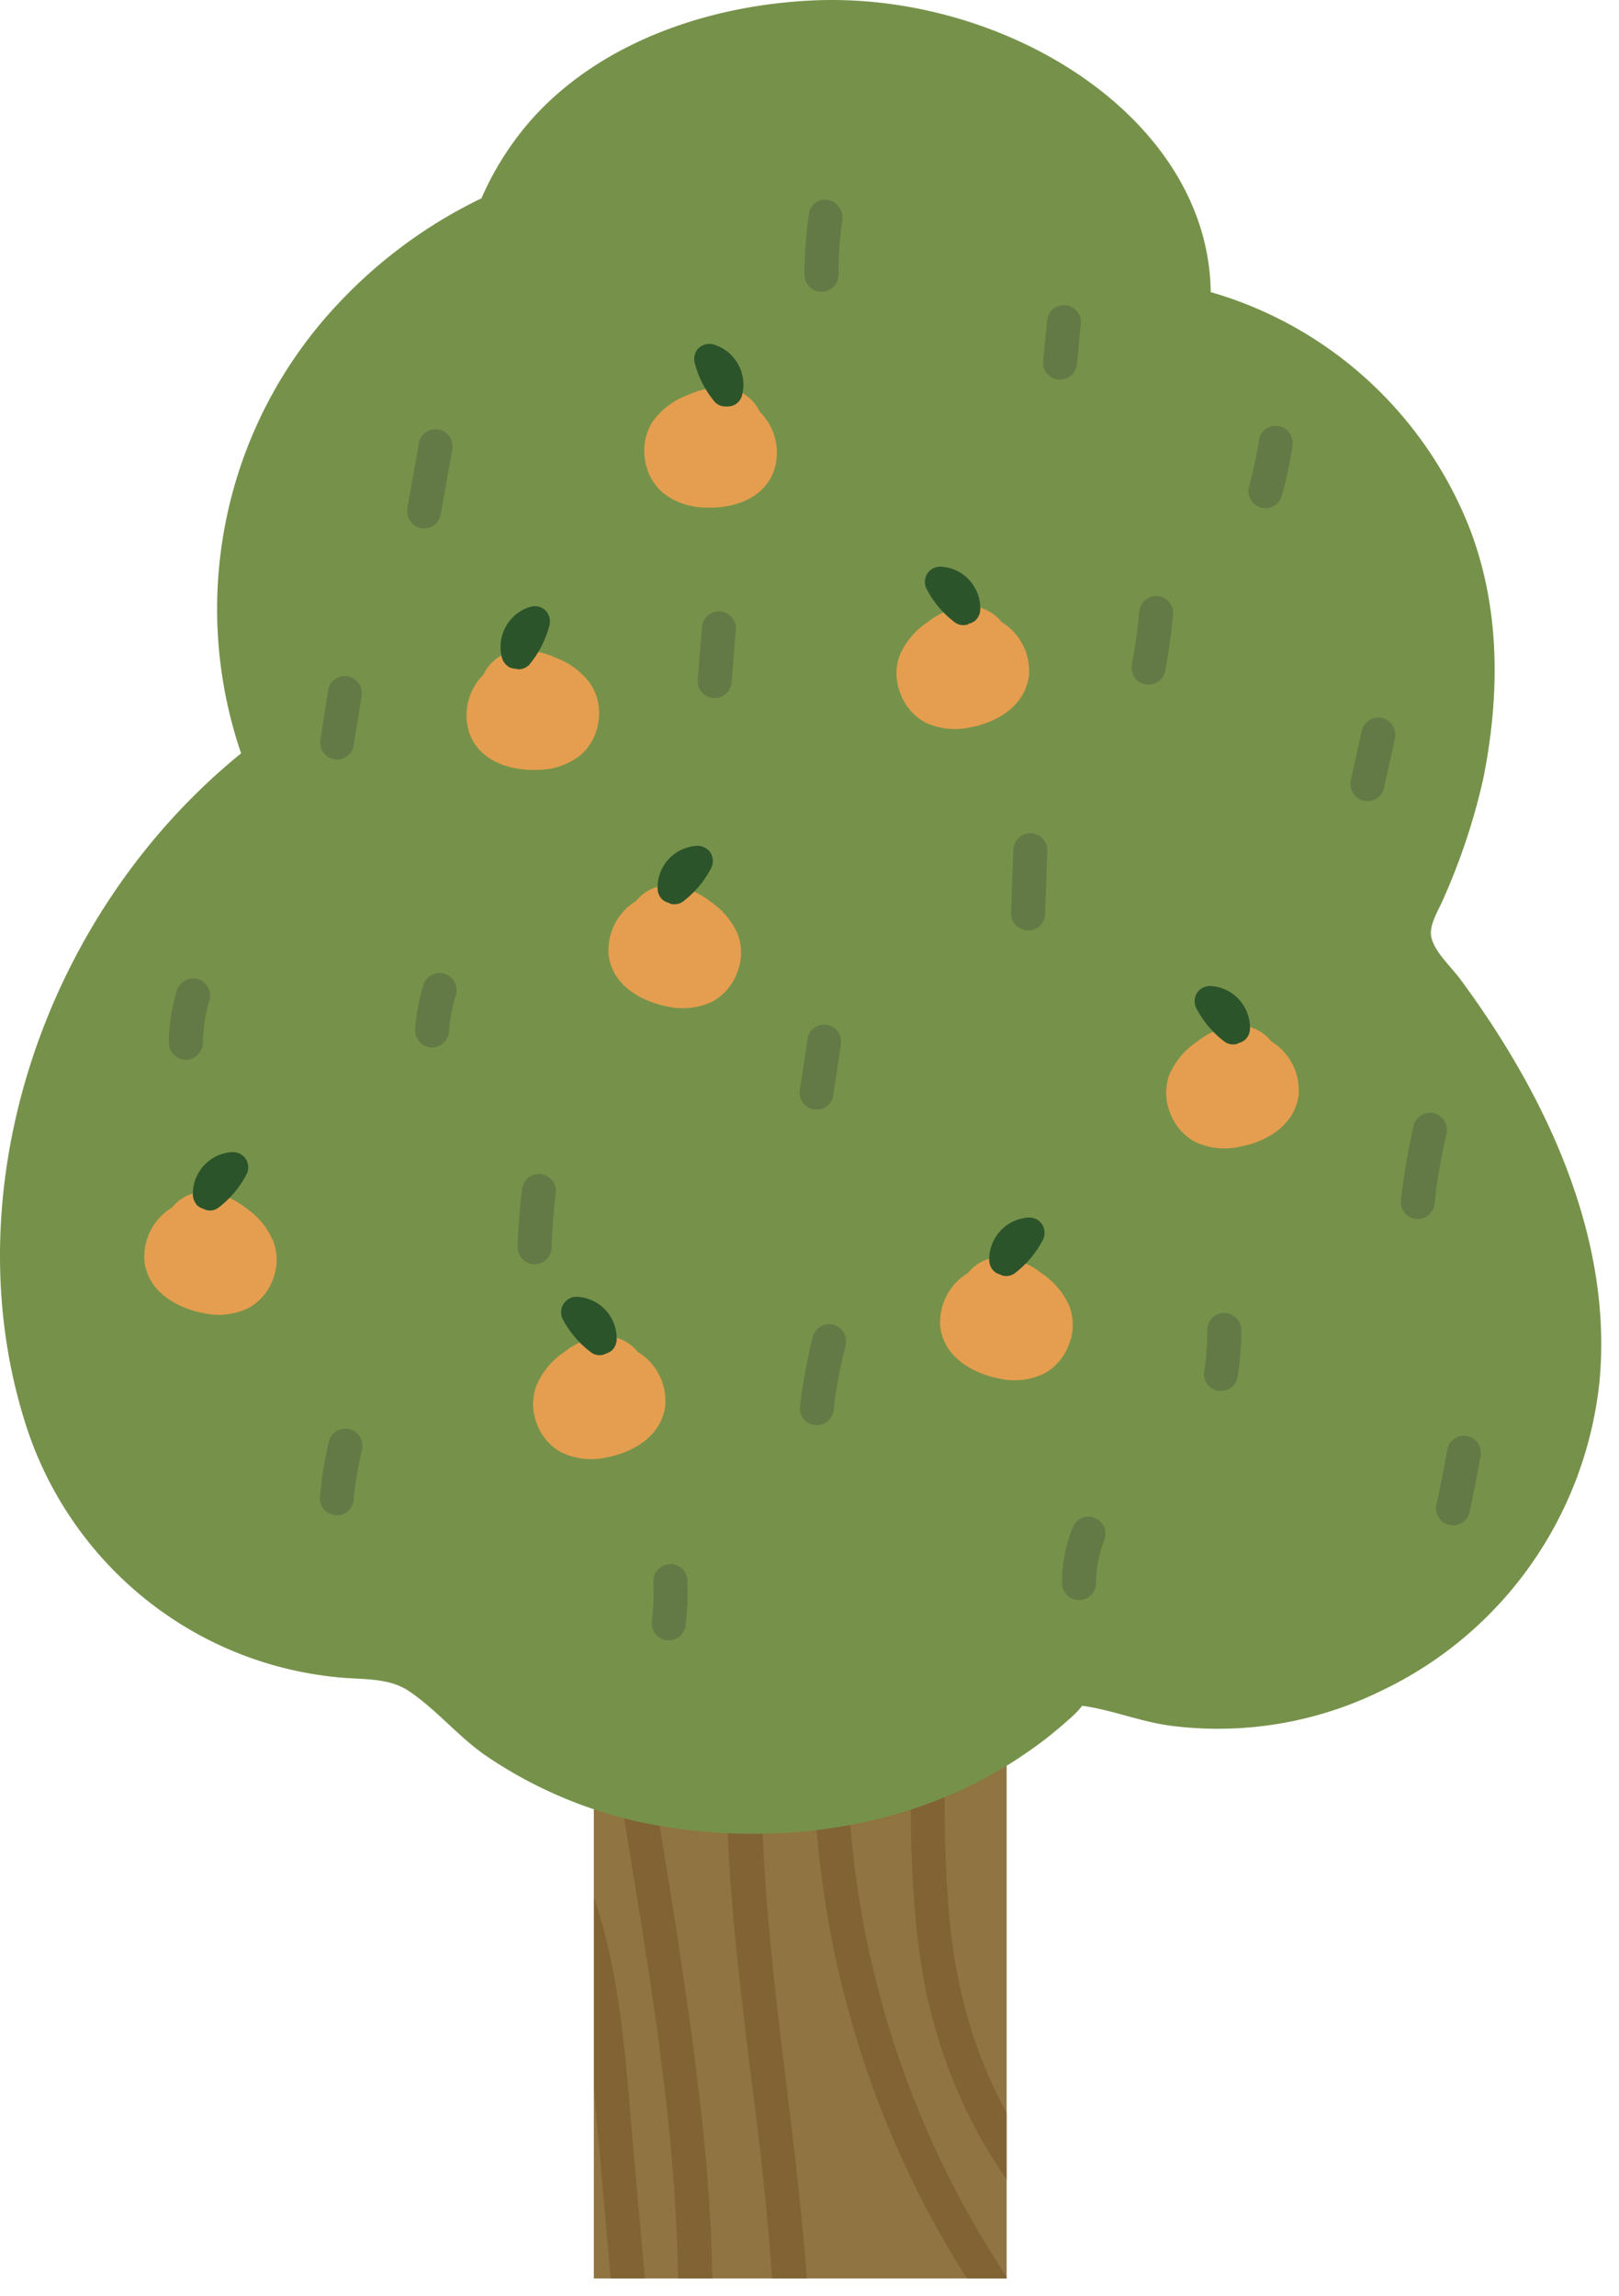 <svg width="55" height="78" fill="none" xmlns="http://www.w3.org/2000/svg"><path d="M34.197 37.457H20.174v39.937h14.023V37.457Z" fill="#907442"/><path d="M32.315 51.345c-.266 2.523-.22 5.092-.22 7.628 0 2.744-.08 5.582.465 8.28.319 1.58.87 3.104 1.634 4.521v2.26a17.472 17.472 0 0 1-2.79-6.694c-.533-2.828-.465-5.77-.465-8.645 0-4.718-.474-10.56 2.852-14.363a.552.552 0 0 1 .406-.2v1.543c-1.196 1.627-1.683 3.66-1.882 5.67Z" fill="#826334"/><path d="M31.075 47.408c-1.971 5.36-2.79 10.928-1.959 16.623a32.514 32.514 0 0 0 5.078 13.304v.06H32.85a33.196 33.196 0 0 1-3.132-6.311 33.824 33.824 0 0 1-1.739-16.548c.44-3.122 1.451-6.06 2.564-8.983.93-2.498 1.891-5.033 3.652-7.066v1.874c-1.435 2.107-2.26 4.677-3.119 7.047Z" fill="#826334"/><path d="M27.41 77.394c-.359-4.79-1.196-9.52-1.463-14.322-.334-5.898.558-11.752 1.613-17.535.545-3.012 1.51-5.757 3.528-8.08h-1.485a15.746 15.746 0 0 0-2.79 5.957c-.686 2.895-1.114 5.886-1.507 8.83a57.966 57.966 0 0 0-.62 8.97c.07 3.05.43 6.076.8 9.09.31 2.36.58 4.717.744 7.09h1.18ZM21.908 77.394h-1.16c-.177-1.976-.35-3.937-.524-5.901 0-.184-.034-.362-.046-.546v-6.498c.697 2.07.964 4.218 1.16 6.46.179 2.16.377 4.324.57 6.485Z" fill="#826334"/><path d="M23.014 65.804c.58 3.844 1.126 7.7 1.182 11.59h-1.16c-.08-5.258-.995-10.466-1.832-15.63-.31-1.873-.648-3.747-1.033-5.583v-5.223c.072.268.14.54.211.808.14.547.242 1.096.37 1.646 1.264-5.308 3.341-10.513 3.782-15.955h1.147c-.475 6.154-3.014 11.983-4.198 18.034a.423.423 0 0 1-.208.313c.682 3.319 1.219 6.66 1.74 10Z" fill="#826334"/><path d="M49.6 33.251c-.31-.415-.859-.911-.974-1.408-.096-.427.255-.936.416-1.33a21.737 21.737 0 0 0 1.342-4.04c.568-2.81.596-5.764-.443-8.486a13.532 13.532 0 0 0-3.47-5.07 13.408 13.408 0 0 0-5.341-2.995C41.058 3.974 34.092-.313 27.544.018c-3.603.181-7.208 1.474-9.503 4.059a10.254 10.254 0 0 0-1.686 2.66 16.438 16.438 0 0 0-4.778 3.485 15.089 15.089 0 0 0-3.846 7.202 15.157 15.157 0 0 0 .46 8.165c-6.7 5.44-9.787 14.762-7.378 22.6a12.451 12.451 0 0 0 4.002 6.027 12.312 12.312 0 0 0 6.66 2.758c.828.085 1.73 0 2.421.472.93.624 1.662 1.533 2.601 2.185 1.75 1.193 3.73 2 5.81 2.37 4.4.78 9.05 0 12.616-2.498.448-.307.877-.643 1.283-1.005.157-.13.305-.27.444-.418.046-.06.08-.097.118-.138 1.001.138 1.968.537 2.982.675 2.46.321 4.959-.093 7.187-1.19a13.062 13.062 0 0 0 5.065-4.273 13.187 13.187 0 0 0 2.335-6.224c.462-4.868-1.798-9.713-4.737-13.679Z" fill="#76924A"/><path d="M41.592 44.595a.584.584 0 0 0-.58.584c.001.4-.023.8-.074 1.198 0 .044 0 .088-.022.135a.647.647 0 0 0 .059.45.583.583 0 0 0 .58.283.578.578 0 0 0 .48-.424 9.75 9.75 0 0 0 .137-1.642.592.592 0 0 0-.58-.584ZM24.831 20.937a.577.577 0 0 0-.409-.172.59.59 0 0 0-.58.584c-.046.593-.096 1.19-.142 1.783a.585.585 0 0 0 .357.54.573.573 0 0 0 .629-.13.598.598 0 0 0 .173-.41l.143-1.783a.573.573 0 0 0-.17-.412ZM15.298 14.867a.58.58 0 0 0-.345-.268.586.586 0 0 0-.716.406l-.39 2.204a.628.628 0 0 0 .059.45.579.579 0 0 0 .574.287.574.574 0 0 0 .483-.425l.394-2.2a.629.629 0 0 0-.06-.454ZM28.53 7.071a.581.581 0 0 0-.58-.285.544.544 0 0 0-.462.432c-.106.698-.16 1.404-.161 2.11a.586.586 0 0 0 .58.584.578.578 0 0 0 .58-.583c-.001-.599.038-1.197.117-1.79a.628.628 0 0 0-.074-.468ZM36.554 10.537a.579.579 0 0 0-.822 0 .661.661 0 0 0-.167.412l-.134 1.364c0 .155.06.303.168.413a.581.581 0 0 0 .822 0 .665.665 0 0 0 .17-.413l.133-1.364a.583.583 0 0 0-.17-.412ZM43.84 14.749a.585.585 0 0 0-.962-.062.573.573 0 0 0-.099.202 14.803 14.803 0 0 1-.34 1.608.588.588 0 0 0 .395.744.577.577 0 0 0 .72-.431c.146-.528.26-1.064.344-1.605a.653.653 0 0 0-.059-.456ZM39.688 20.416a.58.58 0 0 0-.822 0 .665.665 0 0 0-.17.412c-.022.243-.05.487-.08.727-.047.313-.097.644-.156.965a.629.629 0 0 0 .06.45.58.58 0 0 0 .343.268.588.588 0 0 0 .717-.409c.122-.662.214-1.329.276-2.001a.583.583 0 0 0-.168-.412ZM12.216 23.254a.583.583 0 0 0-.58-.284.577.577 0 0 0-.383.222.563.563 0 0 0-.098.202c-.086.556-.176 1.112-.263 1.668a.628.628 0 0 0 .059.45.58.58 0 0 0 .344.268.585.585 0 0 0 .616-.207.56.56 0 0 0 .097-.202l.267-1.668a.647.647 0 0 0-.06-.45ZM35.004 28.3a.59.59 0 0 0-.58.583c-.03.716-.055 1.43-.078 2.14a.586.586 0 0 0 .58.583.578.578 0 0 0 .58-.584l.077-2.139a.595.595 0 0 0-.58-.584ZM46.977 24.39a.589.589 0 0 0-.713.41c-.12.558-.245 1.114-.369 1.673a.588.588 0 0 0 .405.72.577.577 0 0 0 .714-.408l.37-1.673a.6.6 0 0 0-.407-.722ZM28.499 35.093a.583.583 0 0 0-.58-.283.577.577 0 0 0-.48.424 176.27 176.27 0 0 1-.258 1.72.666.666 0 0 0 .06.45c.077.13.201.227.346.268a.585.585 0 0 0 .615-.206.57.57 0 0 0 .098-.203c.087-.57.171-1.145.258-1.72a.628.628 0 0 0-.06-.45ZM15.087 33.07a.585.585 0 0 0-.713.406 6.654 6.654 0 0 0-.273 1.52.589.589 0 0 0 .358.54.572.572 0 0 0 .631-.127.627.627 0 0 0 .17-.412c0-.094 0-.184.028-.275.041-.318.11-.631.205-.937a.594.594 0 0 0-.406-.715ZM6.716 33.251a.589.589 0 0 0-.713.41 6.37 6.37 0 0 0-.267 1.757.592.592 0 0 0 .58.584.598.598 0 0 0 .58-.584c0-.206.021-.409.043-.624a5.97 5.97 0 0 1 .183-.834.594.594 0 0 0-.406-.709ZM18.714 40.048a.576.576 0 0 0-.818 0 .674.674 0 0 0-.17.413 23.53 23.53 0 0 0-.146 1.898c0 .155.06.303.17.413a.578.578 0 0 0 .989-.413c.025-.624.073-1.257.146-1.898a.578.578 0 0 0-.17-.413ZM48.741 37.816a.588.588 0 0 0-.716.406 23.109 23.109 0 0 0-.44 2.6.581.581 0 0 0 .58.584.593.593 0 0 0 .58-.583l.036-.312c0-.032.025-.206 0-.056 0-.047 0-.097.022-.144a22.023 22.023 0 0 1 .335-1.78.594.594 0 0 0-.397-.715ZM50.23 49.056a.58.58 0 0 0-.345-.268.583.583 0 0 0-.713.409c-.11.624-.23 1.241-.363 1.851a.588.588 0 0 0 .396.744.575.575 0 0 0 .624-.218.586.586 0 0 0 .096-.213c.133-.625.254-1.242.363-1.852a.628.628 0 0 0-.059-.453ZM28.325 44.997a.585.585 0 0 0-.713.406 19.574 19.574 0 0 0-.443 2.423.59.59 0 0 0 .17.415.581.581 0 0 0 .819 0 .681.681 0 0 0 .17-.415l.02-.144v-.046l.036-.256a18.95 18.95 0 0 1 .341-1.664.597.597 0 0 0-.4-.719ZM11.887 48.547a.586.586 0 0 0-.713.406 12.821 12.821 0 0 0-.31 1.94.574.574 0 0 0 .168.411.618.618 0 0 0 .412.172.58.58 0 0 0 .41-.172.664.664 0 0 0 .17-.412c0-.15.03-.312.05-.443a11.7 11.7 0 0 1 .22-1.183.597.597 0 0 0-.407-.719ZM23.185 53.3a.58.58 0 0 0-.41-.172.581.581 0 0 0-.58.584c.02.476 0 .953-.055 1.426 0 .155.06.303.168.413a.618.618 0 0 0 .412.171.593.593 0 0 0 .41-.171c.03-.04.061-.078.089-.119a.581.581 0 0 0 .08-.294c.056-.473.075-.95.056-1.426a.627.627 0 0 0-.17-.413ZM37.477 51.807a.583.583 0 0 0-.58-.284.577.577 0 0 0-.213.075.668.668 0 0 0-.267.35c-.227.58-.343 1.199-.34 1.823a.578.578 0 1 0 1.16 0c0-.172.012-.344.033-.515.05-.343.139-.678.266-1a.586.586 0 0 0-.059-.449Z" fill="#647A46"/><path d="M20.047 23.213c-.3-.4-.709-.704-1.178-.874a2.51 2.51 0 0 0-1.513-.203 1.442 1.442 0 0 0-.93.778 1.956 1.956 0 0 0-.477 2.001c.36.959 1.41 1.28 2.347 1.233a2.361 2.361 0 0 0 1.441-.509c.332-.3.544-.712.596-1.158a1.787 1.787 0 0 0-.285-1.268Z" fill="#E59E4F"/><path d="M18.531 20.737a.52.52 0 0 0-.496-.13c-.358.1-.661.339-.845.664a1.43 1.43 0 0 0-.138 1.071c.037.13.121.242.236.313.075.04.157.061.242.062a.25.25 0 0 0 .084.016.495.495 0 0 0 .362-.15c.326-.39.561-.847.689-1.34a.528.528 0 0 0-.134-.506Z" fill="#2C542B"/><path d="M21.908 15.57c.051.447.264.86.598 1.158.41.326.916.507 1.439.512.93.047 1.99-.274 2.347-1.248a1.952 1.952 0 0 0-.478-2.002 1.455 1.455 0 0 0-.93-.777 2.499 2.499 0 0 0-1.51.203c-.47.169-.88.473-1.181.874a1.803 1.803 0 0 0-.285 1.28Z" fill="#E59E4F"/><path d="M23.727 11.83a.526.526 0 0 1 .5-.132c.357.102.66.34.843.666.184.325.233.71.136 1.07a.493.493 0 0 1-.477.372.248.248 0 0 1-.08 0 .487.487 0 0 1-.364-.15 3.383 3.383 0 0 1-.688-1.34.529.529 0 0 1 .13-.487Z" fill="#2C542B"/><path d="M30.589 23.554c.152.42.452.772.843.986a2.378 2.378 0 0 0 1.52.169c.93-.172 1.86-.728 2.002-1.745a1.954 1.954 0 0 0-.93-1.836 1.446 1.446 0 0 0-1.085-.544 2.52 2.52 0 0 0-1.423.547 2.582 2.582 0 0 0-.949 1.124c-.156.42-.148.884.022 1.299Z" fill="#E59E4F"/><path d="M31.497 19.491a.522.522 0 0 1 .453-.243c.372.015.723.178.976.453s.388.64.375 1.014a.539.539 0 0 1-.158.353.511.511 0 0 1-.223.116.333.333 0 0 1-.074.037.506.506 0 0 1-.388-.065 3.359 3.359 0 0 1-.976-1.143.53.53 0 0 1 .015-.522Z" fill="#2C542B"/><path d="M18.234 48.35c.15.424.45.775.843.987a2.338 2.338 0 0 0 1.52.169c.93-.172 1.86-.728 2.002-1.742a1.954 1.954 0 0 0-.93-1.84 1.452 1.452 0 0 0-1.082-.54c-.52.029-1.019.22-1.426.547a2.57 2.57 0 0 0-.93 1.12c-.162.419-.161.883.003 1.3Z" fill="#E59E4F"/><path d="M19.145 44.292a.516.516 0 0 1 .453-.244c.371.017.72.18.974.453.253.274.389.638.378 1.012a.561.561 0 0 1-.159.355.584.584 0 0 1-.223.116.22.22 0 0 1-.077.034.49.49 0 0 1-.385-.062 3.365 3.365 0 0 1-.989-1.146.526.526 0 0 1 .028-.518Z" fill="#2C542B"/><path d="M36.33 44.373c-.2-.46-.53-.85-.948-1.124a2.52 2.52 0 0 0-1.423-.547 1.437 1.437 0 0 0-1.082.544c-.312.187-.564.459-.729.784-.164.326-.234.691-.202 1.055.13 1.015 1.083 1.56 2.003 1.742.511.116 1.046.056 1.52-.169.391-.213.691-.564.843-.986.169-.415.175-.88.018-1.3Z" fill="#E59E4F"/><path d="M35.41 41.603a.52.52 0 0 0-.453-.246c-.371.017-.721.18-.974.455a1.433 1.433 0 0 0-.378 1.012.54.54 0 0 0 .158.353.55.55 0 0 0 .224.119.538.538 0 0 0 .074.034.507.507 0 0 0 .388-.062c.407-.303.74-.695.976-1.146a.524.524 0 0 0-.015-.519Z" fill="#2C542B"/><path d="M25.064 31.737a2.587 2.587 0 0 0-.949-1.124 2.528 2.528 0 0 0-1.426-.546 1.443 1.443 0 0 0-1.082.54c-.31.188-.562.46-.726.785-.165.325-.235.69-.204 1.054.13 1.018 1.082 1.561 2.003 1.745a2.375 2.375 0 0 0 1.519-.168c.391-.214.691-.565.843-.987.17-.415.178-.879.022-1.299Z" fill="#E59E4F"/><path d="M24.143 28.974a.53.53 0 0 0-.456-.244c-.371.017-.721.18-.974.455a1.427 1.427 0 0 0-.374 1.013c.005.133.062.26.158.353a.482.482 0 0 0 .22.115c.024.015.05.028.077.038.133.03.272.007.388-.066.406-.302.739-.693.973-1.143a.536.536 0 0 0-.012-.521Z" fill="#2C542B"/><path d="M9.277 42.15a2.573 2.573 0 0 0-.93-1.121 2.496 2.496 0 0 0-1.426-.547 1.443 1.443 0 0 0-1.082.54 1.954 1.954 0 0 0-.93 1.839c.13 1.015 1.081 1.562 2.002 1.743a2.34 2.34 0 0 0 1.52-.169c.392-.212.693-.563.843-.986.163-.417.165-.881.003-1.3Z" fill="#E59E4F"/><path d="M8.356 39.377a.516.516 0 0 0-.453-.243 1.41 1.41 0 0 0-.974.453 1.43 1.43 0 0 0-.377 1.011c.009.134.065.26.158.356a.584.584 0 0 0 .223.116.45.45 0 0 0 .077.034.49.49 0 0 0 .385-.063c.407-.302.741-.694.976-1.145a.524.524 0 0 0-.015-.519Z" fill="#2C542B"/><path d="M39.75 37.797c.152.422.452.773.843.987a2.353 2.353 0 0 0 1.52.169c.93-.172 1.86-.728 2.002-1.746a1.956 1.956 0 0 0-.93-1.836 1.447 1.447 0 0 0-1.082-.543c-.52.03-1.017.221-1.426.546a2.605 2.605 0 0 0-.949 1.124c-.155.42-.148.885.022 1.3Z" fill="#E59E4F"/><path d="M40.659 33.735a.53.53 0 0 1 .455-.243c.372.017.721.18.974.455.252.275.387.638.375 1.012a.523.523 0 0 1-.158.353.48.48 0 0 1-.22.116.433.433 0 0 1-.078.037.512.512 0 0 1-.387-.066 3.353 3.353 0 0 1-.974-1.142.536.536 0 0 1 .013-.522Z" fill="#2C542B"/></svg>